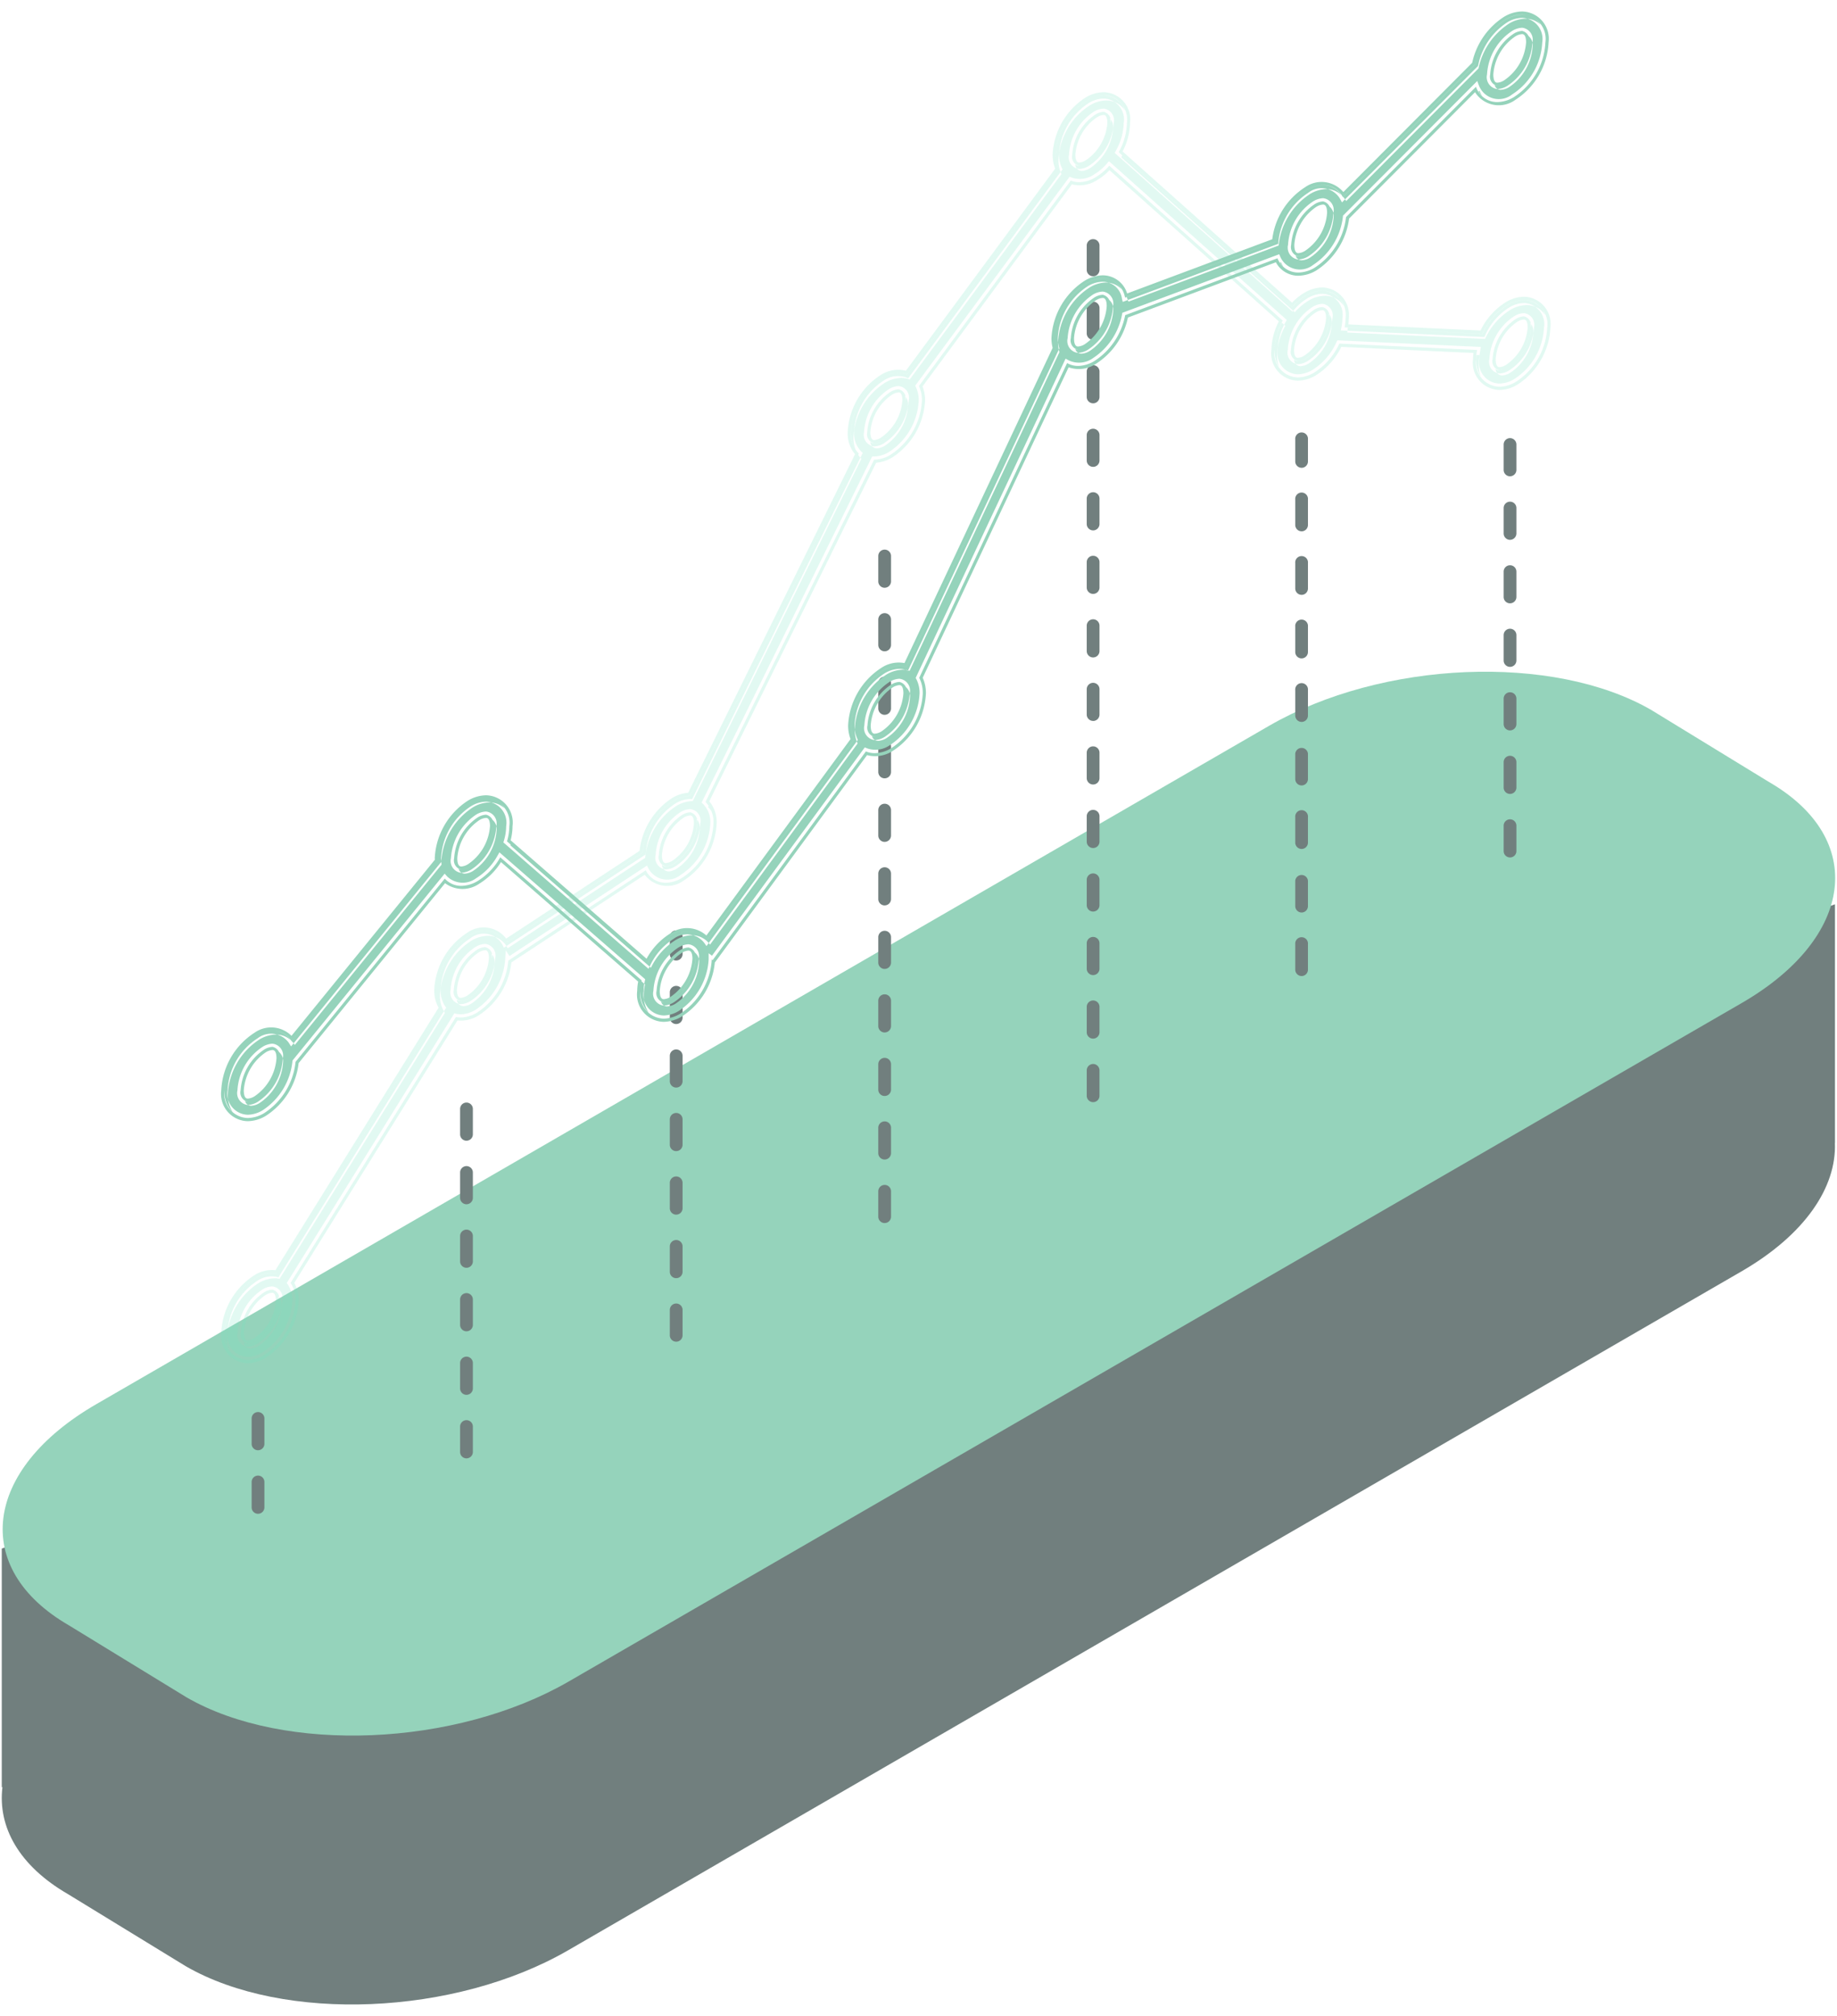 <svg xmlns="http://www.w3.org/2000/svg" viewBox="0 0 144 158"><g opacity=".6"><path fill="#122928" d="M.138 140.062H.19c-.374 3.127 1.306 6.166 5.135 8.381l9.232 5.649c7.684 4.446 21.105 3.888 29.978-1.245l91.966-53.2c4.98-2.88 7.467-6.59 7.334-10.076h.006v-18.7L.138 121.363v18.7z"/><path fill="#4eb68d" d="M14.622 133.022l-9.228-5.646c-7.681-4.441-6.718-12.2 2.152-17.328l91.93-53.162c8.869-5.129 22.285-5.686 29.966-1.244l9.228 5.645c7.681 4.442 6.718 12.2-2.151 17.329l-91.931 53.161c-8.869 5.129-22.288 5.686-29.966 1.245z"/><path fill="#122928" d="M53.006 105.15a.5.5 0 00.5-.5v-1.991a.5.5 0 10-1 0v1.991a.5.5 0 00.5.5zm0-4.978a.5.5 0 00.5-.5v-1.99a.5.5 0 10-1 0v1.992a.5.5 0 00.5.498zm0-4.98a.5.5 0 00.5-.5V92.7a.5.5 0 10-1 0v2a.5.5 0 00.5.493zm0-4.979a.5.5 0 00.5-.5v-1.989a.5.5 0 10-1 0v1.992a.5.5 0 00.5.498zm0-4.979a.5.5 0 00.5-.5v-1.988a.5.5 0 10-1 0v1.992a.5.5 0 00.5.497zm0-4.979a.5.5 0 00.5-.5v-1.989a.5.5 0 00-1 0v1.992a.5.5 0 00.5.498zm0-4.979a.5.5 0 00.5-.5V73.42a.5.5 0 10-1 0v1.359a.5.5 0 00.5.498zm-32.78 43.36a.5.5 0 00.5-.5v-1.991a.5.5 0 10-1 0v1.991a.5.5 0 00.5.501zm0-4.979a.5.5 0 00.5-.5v-1.991a.5.5 0 10-1 0v1.991a.5.5 0 00.5.501zm16.341.636a.5.5 0 00.5-.5v-1.992a.5.5 0 10-1 0v1.999a.5.5 0 00.5.494zm0-4.979a.5.5 0 00.5-.5v-1.991a.5.5 0 10-1 0v1.991a.5.5 0 00.5.501zm0-4.979a.5.5 0 00.5-.5v-1.992a.5.5 0 10-1 0v1.992a.5.5 0 00.5.501zm0-4.978a.5.5 0 00.5-.5v-1.989a.5.5 0 00-1 0v1.992a.5.5 0 00.5.498zm0-4.979a.5.5 0 00.5-.5v-1.989a.5.5 0 10-1 0v1.992a.5.5 0 00.5.498zm0-4.979a.5.5 0 00.5-.5V86.91a.5.5 0 00-1 0v1.99a.5.5 0 00.5.5zm32.78 6.453a.5.5 0 00.5-.5v-1.988a.5.5 0 10-1 0v1.992a.5.5 0 00.5.497zm0-4.979a.5.5 0 00.5-.5v-1.988a.5.5 0 10-1 0v1.991a.5.5 0 00.5.498zm0-4.979a.5.5 0 00.5-.5v-1.988a.5.5 0 10-1 0V85.4a.5.5 0 00.5.495zm0-4.979a.5.5 0 00.5-.5v-1.988a.5.5 0 10-1 0v1.992a.5.5 0 00.5.497zm0-4.979a.5.5 0 00.5-.5v-1.988a.5.5 0 10-1 0v1.992a.5.5 0 00.5.497zm0-4.979a.5.5 0 00.5-.5v-1.988a.5.5 0 00-1 0v1.991a.5.5 0 00.5.499zm0-4.979a.5.5 0 00.5-.5V63.49a.5.5 0 10-1 0v1.992a.5.5 0 00.5.498zm0-4.979a.5.5 0 00.5-.5v-1.988a.5.5 0 00-1 0V60.5a.5.5 0 00.5.5zm0-4.978a.5.5 0 00.5-.5v-1.989a.5.5 0 10-1 0v1.992a.5.5 0 00.5.498zm0-4.979a.5.5 0 00.5-.5v-1.988a.5.5 0 10-1 0v1.992a.5.5 0 00.5.497zm0-4.979a.5.5 0 00.5-.5v-1.988a.5.5 0 10-1 0v1.992a.5.5 0 00.5.497zm16.341 40.314a.5.5 0 00.5-.5v-1.99a.5.5 0 10-1 0v1.992a.5.5 0 00.5.498zm0-4.979a.5.5 0 00.5-.5v-1.989a.5.5 0 10-1 0V80.9a.5.5 0 00.5.5zm0-4.979a.5.5 0 00.5-.5v-1.99a.5.5 0 10-1 0v1.992a.5.5 0 00.5.498zm0-4.979a.5.5 0 00.5-.5v-1.989a.5.5 0 10-1 0v1.992a.5.5 0 00.5.497zm0-4.978a.5.5 0 00.5-.5v-1.991a.5.5 0 10-1 0v1.992a.5.5 0 00.5.498zm0-4.979a.5.5 0 00.5-.5v-1.99a.5.5 0 10-1 0v1.992a.5.5 0 00.5.498zm0-4.979a.5.5 0 00.5-.5v-1.99a.5.5 0 00-1 0v1.992a.5.5 0 00.5.494zm0-4.979a.5.5 0 00.5-.5v-1.99a.5.5 0 10-1 0v1.992a.5.5 0 00.5.498zm0-4.979a.5.5 0 00.5-.5v-1.99a.5.5 0 00-1 0v1.992a.5.5 0 00.5.497zm0-4.978a.5.5 0 00.5-.5v-1.991a.5.5 0 10-1 0v1.992a.5.5 0 00.5.498zm0-4.979a.5.5 0 00.5-.5V34.1a.5.5 0 10-1 0v1.99a.5.5 0 00.5.498zm0-4.979a.5.5 0 00.5-.5v-1.991a.5.5 0 10-1 0v1.992a.5.5 0 00.5.498zm0-4.979a.5.5 0 00.5-.5v-1.99a.5.5 0 10-1 0v1.992a.5.5 0 00.5.497zm0-4.979a.5.5 0 00.5-.5v-1.91a.5.5 0 10-1 0v1.91a.5.5 0 00.5.499zm16.34 54.842a.5.5 0 00.5-.5V74a.5.5 0 10-.995 0v1.992a.5.5 0 00.495.501zm0-4.979a.5.5 0 00.5-.5v-1.991a.5.5 0 00-.995 0v1.992a.5.5 0 00.495.498zm0-4.979a.5.5 0 00.5-.5v-1.99a.5.5 0 10-.995 0v1.992a.5.5 0 00.495.497zm0-4.979a.5.5 0 00.5-.5v-1.991a.5.5 0 00-.995 0v1.992a.5.5 0 00.495.498zm0-4.978a.5.5 0 00.5-.5v-1.991a.5.5 0 10-.995 0v1.992a.5.5 0 00.495.497zm0-4.979a.5.5 0 00.5-.5v-1.991a.5.5 0 10-.995 0V51.1a.5.5 0 00.495.5zm0-4.979a.5.5 0 00.5-.5V44.13a.5.5 0 10-.995 0v1.991a.5.5 0 00.495.498zm0-4.979a.5.5 0 00.5-.5v-1.991a.5.5 0 10-.995 0v1.992a.5.5 0 00.495.497zm0-4.978a.5.5 0 00.5-.5v-1.723a.5.5 0 10-.995 0v1.722a.5.5 0 00.495.499zM118.369 67.2a.5.5 0 00.5-.5v-1.988a.5.5 0 10-1 0V66.7a.5.5 0 00.5.5zm0-4.979a.5.5 0 00.5-.5v-1.988a.5.5 0 10-1 0v1.992a.5.5 0 00.5.497zm0-4.979a.5.5 0 00.5-.5v-1.988a.5.5 0 10-1 0v1.992a.5.5 0 00.5.497zm0-4.979a.5.5 0 00.5-.5v-1.988a.5.5 0 10-1 0v1.992a.5.5 0 00.5.497zm0-4.979a.5.5 0 00.5-.5V44.8a.5.5 0 00-1 0v1.992a.5.5 0 00.5.493zm0-4.979a.5.5 0 00.5-.5v-1.988a.5.5 0 10-1 0v1.992a.5.5 0 00.5.498zm0-4.979a.5.5 0 00.5-.5v-1.988a.5.5 0 00-1 0v1.992a.5.5 0 00.5.498z" class="cls-2"/><path fill="#0fd297" fill-rule="evenodd" d="M121.283 25.667a5.372 5.372 0 01-2.464 4.262 2.567 2.567 0 01-1.283.381 1.9 1.9 0 01-1.824-2.164 4.076 4.076 0 01.075-.72l-10.8-.5a5.212 5.212 0 01-1.971 2.272 2.562 2.562 0 01-1.283.381 1.9 1.9 0 01-1.824-2.163 4.932 4.932 0 01.644-2.289l-13.6-12.141a4.437 4.437 0 01-1.077.91 2.563 2.563 0 01-1.282.381 1.775 1.775 0 01-.661-.126l-11.9 16.1a2.616 2.616 0 01.235 1.129 5.372 5.372 0 01-2.468 4.264 2.555 2.555 0 01-1.281.381L55.3 62.848a2.238 2.238 0 01.625 1.688 5.372 5.372 0 01-2.46 4.264 2.565 2.565 0 01-1.283.382 1.725 1.725 0 01-1.56-.976l-10.755 7.065-.021-.032a5.384 5.384 0 01-2.453 4.12 2.565 2.565 0 01-1.282.382 1.839 1.839 0 01-.372-.041l-12.961 20.841a2.433 2.433 0 01.385 1.4A5.37 5.37 0 0120.7 106.2a2.558 2.558 0 01-1.282.382 1.9 1.9 0 01-1.824-2.164 5.373 5.373 0 012.464-4.262 2.57 2.57 0 011.283-.381 1.8 1.8 0 01.373.042L34.673 78.98a2.439 2.439 0 01-.385-1.4 5.372 5.372 0 012.464-4.262 2.565 2.565 0 011.283-.382 1.724 1.724 0 011.56.976l10.779-7.085a5.392 5.392 0 012.448-4.071 2.561 2.561 0 011.281-.381l13.22-26.826a2.236 2.236 0 01-.626-1.687 5.371 5.371 0 012.464-4.262 2.564 2.564 0 011.282-.382 1.789 1.789 0 01.661.126L83 13.246a2.62 2.62 0 01-.235-1.129 5.371 5.371 0 012.464-4.262 2.565 2.565 0 011.283-.382 1.9 1.9 0 011.824 2.164 4.932 4.932 0 01-.644 2.289l13.6 12.141a4.454 4.454 0 011.077-.91 2.568 2.568 0 011.283-.381 1.9 1.9 0 011.824 2.163 4.063 4.063 0 01-.075.72l10.8.5a5.209 5.209 0 011.971-2.272 2.569 2.569 0 011.283-.382 1.9 1.9 0 011.828 2.162zm-99.4 76.275a.724.724 0 00-.539-.875 1.35 1.35 0 00-.64.209 4.092 4.092 0 00-1.822 3.146.724.724 0 00.539.875 1.334 1.334 0 00.64-.208 4.093 4.093 0 001.817-3.147zM38.573 75.1a.724.724 0 00-.539-.876 1.347 1.347 0 00-.64.209 4.093 4.093 0 00-1.822 3.146.724.724 0 00.539.875 1.336 1.336 0 00.64-.208 4.093 4.093 0 001.822-3.146zm16.071-10.565a.724.724 0 00-.539-.875 1.345 1.345 0 00-.64.208 4.093 4.093 0 00-1.822 3.146.724.724 0 00.539.876 1.345 1.345 0 00.64-.209 4.093 4.093 0 001.822-3.146zm16.338-33.153a.724.724 0 00-.539-.875 1.346 1.346 0 00-.64.209 4.093 4.093 0 00-1.822 3.146.724.724 0 00.539.875 1.346 1.346 0 00.641-.208 4.094 4.094 0 001.821-3.147zM87.053 9.637a.724.724 0 00-.539-.875 1.348 1.348 0 00-.641.209 4.094 4.094 0 00-1.822 3.146.724.724 0 00.539.875 1.344 1.344 0 00.64-.208 4.093 4.093 0 001.823-3.147zm17.142 15.3a.723.723 0 00-.539-.875 1.336 1.336 0 00-.64.209 4.091 4.091 0 00-1.822 3.146.724.724 0 00.539.875 1.344 1.344 0 00.64-.209 4.091 4.091 0 001.827-3.144zm15.805.73a.725.725 0 00-.539-.876 1.344 1.344 0 00-.64.209A4.092 4.092 0 00117 28.146a.724.724 0 00.539.875 1.343 1.343 0 00.64-.208A4.094 4.094 0 00120 25.667zM19.416 106.836a2.814 2.814 0 001.407-.415 5.648 5.648 0 002.588-4.479 2.772 2.772 0 00-.34-1.4l12.79-20.565a2.591 2.591 0 001.658-.4 5.66 5.66 0 002.566-4.15l10.456-6.871a2.206 2.206 0 003.048.459 5.648 5.648 0 002.588-4.478A2.549 2.549 0 0055.6 62.8l13.08-26.533a2.87 2.87 0 001.248-.408 5.642 5.642 0 002.588-4.478 2.942 2.942 0 00-.2-1.095L84.023 14.45A2.527 2.527 0 0086 14.115a4.458 4.458 0 00.97-.777l13.275 11.849a5.11 5.11 0 00-.582 2.233 2.132 2.132 0 002.072 2.413 2.8 2.8 0 001.407-.415 5.384 5.384 0 002-2.232l10.36.478a3.707 3.707 0 00-.034.484 2.131 2.131 0 002.072 2.413 2.806 2.806 0 001.407-.415 5.643 5.643 0 002.588-4.478 2.131 2.131 0 00-2.072-2.413 2.807 2.807 0 00-1.407.415 5.378 5.378 0 00-2 2.231l-10.36-.478a3.678 3.678 0 00.035-.483 2.155 2.155 0 00-2.073-2.413 2.806 2.806 0 00-1.407.415 4.5 4.5 0 00-.97.777L88 11.87a5.107 5.107 0 00.582-2.233 2.131 2.131 0 00-2.073-2.412 2.81 2.81 0 00-1.407.414 5.647 5.647 0 00-2.589 4.478 2.948 2.948 0 00.2 1.1l-11.7 15.837a2.531 2.531 0 00-1.976.334 5.648 5.648 0 00-2.588 4.478 2.542 2.542 0 00.575 1.733l-13.078 26.53a2.874 2.874 0 00-1.248.408 5.683 5.683 0 00-2.564 4.147l-10.458 6.874a2.206 2.206 0 00-3.049-.458 5.641 5.641 0 00-2.588 4.476 2.78 2.78 0 00.34 1.4l-12.79 20.57a2.561 2.561 0 00-1.657.4 5.642 5.642 0 00-2.588 4.477 2.132 2.132 0 002.072 2.413zm16.2-27.417l-.092.149-13.042 20.978.09.134a2.2 2.2 0 01.342 1.262 5.1 5.1 0 01-2.34 4.046 2.305 2.305 0 01-1.158.349 1.643 1.643 0 01-1.574-1.915 5.1 5.1 0 012.34-4.046 1.984 1.984 0 011.478-.312l.17.036.092-.149 13.047-20.976-.09-.135a2.2 2.2 0 01-.342-1.264 5.1 5.1 0 012.34-4.045 1.686 1.686 0 012.5.491l.123.249 11.118-7.307.007-.126a5.123 5.123 0 012.324-3.868 2.316 2.316 0 011.157-.347h.154l.069-.14 13.3-26.987-.133-.126a2.012 2.012 0 01-.549-1.507 5.1 5.1 0 012.339-4.046 1.96 1.96 0 011.727-.24l.178.071 12.1-16.371-.063-.136a2.374 2.374 0 01-.212-1.023 5.1 5.1 0 012.34-4.046 2.313 2.313 0 011.158-.348 1.643 1.643 0 011.575 1.913 4.7 4.7 0 01-.613 2.171l-.094.174 13.935 12.438.165-.186a4.161 4.161 0 011.016-.86 2.321 2.321 0 011.158-.348 1.644 1.644 0 011.575 1.915 3.718 3.718 0 01-.07.674l-.052.281 11.25.518.071-.151a4.939 4.939 0 011.87-2.163 2.321 2.321 0 011.158-.349 1.644 1.644 0 011.575 1.915 5.1 5.1 0 01-2.34 4.047 2.32 2.32 0 01-1.158.348 1.643 1.643 0 01-1.575-1.914 3.731 3.731 0 01.071-.676l.052-.28-11.251-.518-.071.15a4.937 4.937 0 01-1.87 2.162 2.325 2.325 0 01-1.159.349 1.644 1.644 0 01-1.575-1.915 4.709 4.709 0 01.613-2.171l.095-.174L86.93 12.636l-.165.187a4.156 4.156 0 01-1.015.86 1.961 1.961 0 01-1.728.24l-.177-.07-12.1 16.371.063.136a2.354 2.354 0 01.211 1.021 5.1 5.1 0 01-2.34 4.047 2.312 2.312 0 01-1.156.347h-.155L55 62.9l.133.126a2.018 2.018 0 01.548 1.507 5.1 5.1 0 01-2.339 4.046 1.676 1.676 0 01-2.5-.491l-.126-.248-.231.152-10.546 6.935-.29-.443-.05.746a5.17 5.17 0 01-2.328 3.913 2.319 2.319 0 01-1.158.35 1.57 1.57 0 01-.321-.036zm-16.2 26.128a1.56 1.56 0 00.765-.243 4.305 4.305 0 001.945-3.362.914.914 0 00-.786-1.123 1.554 1.554 0 00-.764.241 4.3 4.3 0 00-1.946 3.362.916.916 0 00.786 1.125zm1.924-4.23c.251 0 .289.392.289.625a3.866 3.866 0 01-1.7 2.93 1.121 1.121 0 01-.517.177c-.252 0-.29-.393-.29-.627a3.868 3.868 0 011.7-2.93 1.126 1.126 0 01.518-.175zM36.112 78.7a1.568 1.568 0 00.764-.243 4.3 4.3 0 001.946-3.357.916.916 0 00-.788-1.124 1.565 1.565 0 00-.764.242 4.306 4.306 0 00-1.946 3.362.916.916 0 00.788 1.12zm1.923-4.23c.252 0 .29.392.29.626a3.87 3.87 0 01-1.7 2.93 1.112 1.112 0 01-.516.176c-.253 0-.29-.392-.29-.627a3.87 3.87 0 011.7-2.929 1.116 1.116 0 01.515-.175zm14.148-6.332a1.585 1.585 0 00.764-.242 4.307 4.307 0 001.946-3.362.915.915 0 00-.788-1.124 1.584 1.584 0 00-.764.241 4.307 4.307 0 00-1.946 3.363.915.915 0 00.787 1.125zm1.923-4.23c.252 0 .29.392.29.626a3.87 3.87 0 01-1.7 2.93 1.123 1.123 0 01-.516.176c-.252 0-.29-.392-.29-.626a3.874 3.874 0 011.7-2.931 1.12 1.12 0 01.515-.174zm14.415-28.923a1.558 1.558 0 00.764-.241 4.305 4.305 0 001.947-3.363.915.915 0 00-.788-1.124 1.573 1.573 0 00-.764.242 4.306 4.306 0 00-1.946 3.362.915.915 0 00.787 1.124zm1.923-4.23c.253 0 .291.392.291.626a3.873 3.873 0 01-1.7 2.931 1.123 1.123 0 01-.516.175c-.252 0-.29-.392-.29-.626a3.869 3.869 0 011.7-2.93 1.127 1.127 0 01.514-.176zm47.093-1.484a1.558 1.558 0 00.764-.241 4.3 4.3 0 001.946-3.363.915.915 0 00-.787-1.124 1.557 1.557 0 00-.764.241 4.3 4.3 0 00-1.946 3.363.915.915 0 00.786 1.124zm1.923-4.23c.252 0 .29.392.29.626a3.873 3.873 0 01-1.7 2.931 1.124 1.124 0 01-.516.175c-.252 0-.29-.392-.29-.626a3.871 3.871 0 011.7-2.931 1.119 1.119 0 01.515-.175zm-17.726 3.5a1.557 1.557 0 00.766-.241 4.309 4.309 0 001.947-3.363.916.916 0 00-.788-1.124 1.558 1.558 0 00-.764.241 4.3 4.3 0 00-1.946 3.363.915.915 0 00.784 1.126zm1.923-4.23c.253 0 .29.392.29.626a3.873 3.873 0 01-1.7 2.93 1.118 1.118 0 01-.516.176c-.252 0-.29-.392-.29-.626a3.871 3.871 0 011.7-2.931 1.118 1.118 0 01.515-.173zm-19.066-11.07a1.555 1.555 0 00.764-.241A4.305 4.305 0 0087.3 9.637a.915.915 0 00-.788-1.124 1.574 1.574 0 00-.764.242 4.306 4.306 0 00-1.948 3.362.915.915 0 00.791 1.124zm1.923-4.23c.252 0 .29.392.29.626a3.873 3.873 0 01-1.7 2.931 1.124 1.124 0 01-.516.175c-.252 0-.29-.392-.29-.626A3.87 3.87 0 0186 9.187a1.118 1.118 0 01.514-.176zm1.386 3.318l13.6 12.141a4.452 4.452 0 011.077-.91 2.567 2.567 0 011.283-.381 1.72 1.72 0 011.467.8 1.741 1.741 0 00-1.668-1.2 2.568 2.568 0 00-1.283.381 4.454 4.454 0 00-1.077.91L87.97 12.172c-.026.052-.047.105-.07.157zM19.617 105.7a1.337 1.337 0 00.64-.209 4.089 4.089 0 001.822-3.146 1.061 1.061 0 00-.242-.764 1.861 1.861 0 01.041.361 4.093 4.093 0 01-1.822 3.147 1.334 1.334 0 01-.64.208.431.431 0 01-.3-.111.529.529 0 00.501.514zm16.7-26.845a1.337 1.337 0 00.64-.209 4.09 4.09 0 001.817-3.146 1.059 1.059 0 00-.242-.764 1.85 1.85 0 01.041.361 4.093 4.093 0 01-1.821 3.147 1.336 1.336 0 01-.64.208.432.432 0 01-.3-.111.529.529 0 00.5.514zm69.294-52.794l10.8.5a5.216 5.216 0 011.971-2.272 2.565 2.565 0 011.283-.381 1.72 1.72 0 011.467.8 1.742 1.742 0 00-1.668-1.2 2.569 2.569 0 00-1.283.382 5.209 5.209 0 00-1.971 2.272l-10.558-.487c-.019.125-.022.254-.046.386zm12.131 3.364a1.336 1.336 0 00.64-.209 4.091 4.091 0 001.818-3.146 1.062 1.062 0 00-.242-.764 1.874 1.874 0 01.041.362 4.094 4.094 0 01-1.822 3.146 1.343 1.343 0 01-.64.208.432.432 0 01-.3-.111.53.53 0 00.5.514zm-15.8-.728a1.345 1.345 0 00.64-.209 4.091 4.091 0 001.822-3.146 1.063 1.063 0 00-.242-.764 1.873 1.873 0 01.041.361 4.091 4.091 0 01-1.822 3.146 1.344 1.344 0 01-.64.209.434.434 0 01-.3-.111.531.531 0 00.493.517zm-49.551 39.6a1.344 1.344 0 00.64-.208 4.094 4.094 0 001.822-3.147 1.059 1.059 0 00-.242-.764 1.836 1.836 0 01.041.361 4.093 4.093 0 01-1.822 3.146 1.345 1.345 0 01-.64.209.43.43 0 01-.3-.112.53.53 0 00.493.511zM55.5 63.25a1.785 1.785 0 01.261.315 2.022 2.022 0 00-.21-.419zm13.221-28.111a1.345 1.345 0 00.641-.208 4.094 4.094 0 001.821-3.146 1.059 1.059 0 00-.242-.764 1.858 1.858 0 01.041.361 4.094 4.094 0 01-1.821 3.146 1.346 1.346 0 01-.641.208.431.431 0 01-.3-.111.529.529 0 00.501.514zm47.192-6.59a3.984 3.984 0 01.075-.72l-.241-.011a3.1 3.1 0 00-.035.328 2.477 2.477 0 00.357 1.366 2.806 2.806 0 01-.156-.963zm-98.12 76.276a5.373 5.373 0 012.464-4.262 2.557 2.557 0 011.283-.381 1.8 1.8 0 01.373.041l12.961-20.84a2.437 2.437 0 01-.385-1.4 5.374 5.374 0 012.464-4.262 2.565 2.565 0 011.283-.381 1.724 1.724 0 011.56.975l10.779-7.084a5.393 5.393 0 012.448-4.072 2.565 2.565 0 011.281-.38l13.22-26.827a1.773 1.773 0 01-.252-.3L54.1 62.372a2.561 2.561 0 00-1.281.381 5.392 5.392 0 00-2.448 4.071L39.595 73.91a1.724 1.724 0 00-1.56-.976 2.565 2.565 0 00-1.283.382 5.372 5.372 0 00-2.464 4.262 2.439 2.439 0 00.385 1.4L21.712 99.82a1.8 1.8 0 00-.373-.042 2.57 2.57 0 00-1.283.381 5.373 5.373 0 00-2.464 4.262 2.477 2.477 0 00.357 1.367 2.812 2.812 0 01-.156-.963zm82.317-77a4.933 4.933 0 01.644-2.289l-.276-.246a4.841 4.841 0 00-.569 2.133 2.479 2.479 0 00.357 1.366 2.807 2.807 0 01-.156-.968zm-15.318-14.43a1.345 1.345 0 00.64-.208 4.094 4.094 0 001.822-3.147 1.058 1.058 0 00-.242-.763 1.858 1.858 0 01.041.361 4.093 4.093 0 01-1.822 3.146 1.344 1.344 0 01-.64.208.432.432 0 01-.3-.111.529.529 0 00.501.514zM66.9 34.264A5.374 5.374 0 0169.362 30a2.563 2.563 0 011.282-.381 1.791 1.791 0 01.661.126l11.9-16.1a2.619 2.619 0 01-.235-1.129 5.374 5.374 0 012.464-4.263 2.564 2.564 0 011.283-.381 1.719 1.719 0 011.467.8 1.741 1.741 0 00-1.668-1.2 2.565 2.565 0 00-1.283.382 5.371 5.371 0 00-2.464 4.262 2.62 2.62 0 00.231 1.13l-11.9 16.1a1.789 1.789 0 00-.661-.126 2.564 2.564 0 00-1.282.382 5.371 5.371 0 00-2.457 4.26 2.445 2.445 0 00.365 1.372 2.73 2.73 0 01-.165-.97z" opacity=".2"/><path fill="#4eb68d" d="M121.142 3.323a5.417 5.417 0 01-2.482 4.295 2.579 2.579 0 01-1.289.382 1.746 1.746 0 01-1.67-1.2l-10.186 10.213a5.453 5.453 0 01-2.455 3.964 2.579 2.579 0 01-1.289.383 1.737 1.737 0 01-1.63-1.118L88.2 24.7a5.489 5.489 0 01-2.412 3.595 2.576 2.576 0 01-1.289.384 1.76 1.76 0 01-.85-.224L72.056 53.122a2.573 2.573 0 01.278 1.222 5.417 5.417 0 01-2.482 4.3 2.582 2.582 0 01-1.289.383 1.785 1.785 0 01-.687-.138L55.865 75.246l-.072-.053a5.423 5.423 0 01-2.479 4.257 2.583 2.583 0 01-1.289.383 1.9 1.9 0 01-1.825-2.172 4.107 4.107 0 01.1-.825l-11.085-9.65a5.076 5.076 0 01-1.768 1.858 2.582 2.582 0 01-1.289.383 1.725 1.725 0 01-1.292-.571L23.168 83.22a5.447 5.447 0 01-2.459 4.017 2.581 2.581 0 01-1.289.383 1.9 1.9 0 01-1.827-2.171 5.416 5.416 0 012.482-4.3 2.58 2.58 0 011.289-.383 1.723 1.723 0 011.479.812l11.5-14.126c0-.068-.016-.129-.016-.2a5.417 5.417 0 012.482-4.295 2.582 2.582 0 011.289-.383 1.9 1.9 0 011.827 2.172 4.321 4.321 0 01-.182 1.192l11.012 9.59a5.2 5.2 0 011.922-2.164 2.575 2.575 0 011.289-.383 1.721 1.721 0 011.42.736l11.57-15.761a2.651 2.651 0 01-.223-1.108 5.417 5.417 0 012.482-4.295 2.581 2.581 0 011.289-.383 1.787 1.787 0 01.532.088l11.741-24.975a2.88 2.88 0 01-.107-.776 5.417 5.417 0 012.482-4.3 2.575 2.575 0 011.289-.384 1.78 1.78 0 011.748 1.5l11.776-4.4a5.444 5.444 0 012.461-4.038 2.582 2.582 0 011.289-.383 1.725 1.725 0 011.543.938l10.375-10.4a5.479 5.479 0 012.393-3.513 2.579 2.579 0 011.289-.383 1.9 1.9 0 011.827 2.179zm-99.22 79.619a.744.744 0 00-.558-.9 1.365 1.365 0 00-.655.213 4.151 4.151 0 00-1.847 3.194.743.743 0 00.558.9 1.369 1.369 0 00.655-.212 4.152 4.152 0 001.847-3.195zM38.66 64.749a.743.743 0 00-.558-.9 1.369 1.369 0 00-.654.212 4.152 4.152 0 00-1.848 3.194.744.744 0 00.558.9 1.363 1.363 0 00.654-.213 4.151 4.151 0 001.848-3.193zm15.867 10.406a.744.744 0 00-.558-.9 1.363 1.363 0 00-.654.213 4.15 4.15 0 00-1.848 3.194.744.744 0 00.558.9 1.362 1.362 0 00.655-.213 4.149 4.149 0 001.847-3.194zm16.538-20.811a.744.744 0 00-.558-.9 1.363 1.363 0 00-.655.213A4.15 4.15 0 0068 56.85a.743.743 0 00.558.9 1.363 1.363 0 00.655-.213 4.149 4.149 0 001.852-3.193zM87 24a.744.744 0 00-.558-.9 1.364 1.364 0 00-.655.213 4.15 4.15 0 00-1.847 3.194.744.744 0 00.558.9 1.363 1.363 0 00.655-.213A4.15 4.15 0 0087 24zm17.274-7.317a.743.743 0 00-.558-.9 1.363 1.363 0 00-.655.213 4.15 4.15 0 00-1.847 3.193.744.744 0 00.558.9 1.364 1.364 0 00.655-.213 4.15 4.15 0 001.846-3.194zm15.6-13.359a.744.744 0 00-.558-.9 1.363 1.363 0 00-.655.213 4.151 4.151 0 00-1.847 3.194.744.744 0 00.558.9 1.371 1.371 0 00.655-.213 4.152 4.152 0 001.846-3.195zM19.42 87.869a2.824 2.824 0 001.413-.416 5.678 5.678 0 002.576-4.136l11.479-14.1a2.3 2.3 0 002.683.038 5.183 5.183 0 001.7-1.693l10.754 9.368a4.021 4.021 0 00-.075.732 2.137 2.137 0 002.076 2.421 2.83 2.83 0 001.413-.416 5.669 5.669 0 002.594-4.227l.033-.046 11.9-16.213a2.516 2.516 0 002.01-.327 5.689 5.689 0 002.606-4.511 2.9 2.9 0 00-.251-1.225l11.436-24.332a2.412 2.412 0 002.144-.275 5.688 5.688 0 002.505-3.625l11.6-4.331a1.982 1.982 0 001.756 1.055 2.826 2.826 0 001.414-.416 5.71 5.71 0 002.569-4.068l9.872-9.9a2.2 2.2 0 003.159.6 5.689 5.689 0 002.606-4.511A2.137 2.137 0 00119.315.9a2.827 2.827 0 00-1.413.416 5.714 5.714 0 00-2.5 3.606l-10.1 10.13a2.228 2.228 0 00-3-.377 5.679 5.679 0 00-2.571 4.076L88.354 23a2 2 0 00-1.913-1.422 2.826 2.826 0 00-1.413.422 5.69 5.69 0 00-2.606 4.511 3.131 3.131 0 00.092.753L70.9 51.966a2.445 2.445 0 00-1.809.373 5.685 5.685 0 00-2.607 4.511 2.989 2.989 0 00.189 1.074l-11.3 15.393a2.267 2.267 0 00-2.82-.167 5.338 5.338 0 00-1.87 1.988l-10.655-9.283a4.446 4.446 0 00.149-1.106 2.138 2.138 0 00-2.077-2.421 2.831 2.831 0 00-1.414.416 5.691 5.691 0 00-2.606 4.511 1.039 1.039 0 00.008.124l-11.238 13.8a2.256 2.256 0 00-2.9-.241 5.687 5.687 0 00-2.606 4.511 2.138 2.138 0 002.076 2.42zm15.436-19.4l-11.93 14.65-.006.078a5.216 5.216 0 01-2.336 3.819 2.339 2.339 0 01-1.164.349 1.649 1.649 0 01-1.579-1.922A5.139 5.139 0 0120.2 81.37a1.716 1.716 0 012.433.346l.184.292L34.6 67.538l-.016-.182a.887.887 0 01-.008-.1 5.149 5.149 0 012.358-4.079 2.345 2.345 0 011.165-.349 1.649 1.649 0 011.579 1.922 4.049 4.049 0 01-.173 1.122l-.045.154.12.1 11.253 9.8.144-.286a4.969 4.969 0 011.823-2.058 1.726 1.726 0 012.382.281l.2.281.2-.277 11.663-15.879-.06-.133a2.414 2.414 0 01-.2-1.005 5.143 5.143 0 012.358-4.079 2.34 2.34 0 011.165-.35 1.55 1.55 0 01.459.078l.206.063 11.868-25.256-.024-.09a2.622 2.622 0 01-.1-.71 5.144 5.144 0 012.358-4.078 2.335 2.335 0 011.165-.35 1.532 1.532 0 011.505 1.306l.063.277 12.192-4.552.011-.159a5.205 5.205 0 012.337-3.84 1.687 1.687 0 012.489.458l.159.295L115.862 5.17l.014-.074a5.271 5.271 0 012.274-3.345 2.332 2.332 0 011.165-.35 1.65 1.65 0 011.579 1.922 5.143 5.143 0 01-2.358 4.077 1.673 1.673 0 01-2.6-.686l-.136-.366L105.276 16.9l-.008.09a5.241 5.241 0 01-2.332 3.771 1.679 1.679 0 01-2.566-.615l-.092-.222-12.3 4.591-.025.14a5.242 5.242 0 01-2.291 3.422 1.865 1.865 0 01-1.9.157l-.232-.126-11.752 25.021.058.11a2.343 2.343 0 01.249 1.1 5.146 5.146 0 01-2.358 4.079 1.962 1.962 0 01-1.757.231l-.18-.075-.116.157L55.812 74.9l-.262-.192v.484a5.169 5.169 0 01-2.355 4.044 2.339 2.339 0 01-1.164.349 1.649 1.649 0 01-1.579-1.922 3.749 3.749 0 01.093-.773l.029-.144L39.149 66.8l-.149.261a4.8 4.8 0 01-1.676 1.767 1.756 1.756 0 01-2.272-.139zM19.42 86.6a1.615 1.615 0 00.779-.245 4.37 4.37 0 001.971-3.411.936.936 0 00-.807-1.149 1.61 1.61 0 00-.779.246 4.363 4.363 0 00-1.971 3.41.936.936 0 00.807 1.149zm1.943-4.306c.256 0 .31.353.31.651a3.935 3.935 0 01-1.723 2.975 1.141 1.141 0 01-.53.179c-.256 0-.31-.353-.31-.65a3.929 3.929 0 011.723-2.977 1.144 1.144 0 01.53-.181zm30.663-3.484a1.606 1.606 0 00.78-.247 4.362 4.362 0 001.97-3.409.936.936 0 00-.807-1.148 1.6 1.6 0 00-.78.247 4.363 4.363 0 00-1.97 3.409.936.936 0 00.807 1.148zm1.943-4.31c.256 0 .31.353.31.65a3.931 3.931 0 01-1.722 2.978 1.135 1.135 0 01-.53.18c-.256 0-.31-.353-.31-.65a3.93 3.93 0 011.723-2.977 1.125 1.125 0 01.529-.181zm-17.812-6.1a1.611 1.611 0 00.779-.247 4.361 4.361 0 001.972-3.409.936.936 0 00-.808-1.144 1.6 1.6 0 00-.779.245 4.431 4.431 0 00-1.972 3.41.937.937 0 00.809 1.15zm1.943-4.3c.256 0 .31.353.31.651a3.93 3.93 0 01-1.723 2.978 1.15 1.15 0 01-.53.18c-.256 0-.31-.354-.31-.651a3.93 3.93 0 011.723-2.978 1.141 1.141 0 01.53-.18zM68.563 58a1.605 1.605 0 00.779-.245 4.431 4.431 0 001.971-3.41.936.936 0 00-.807-1.15 1.615 1.615 0 00-.779.247 4.363 4.363 0 00-1.971 3.41.936.936 0 00.807 1.148zm1.943-4.306c.256 0 .31.354.31.651a3.93 3.93 0 01-1.723 2.978 1.141 1.141 0 01-.53.179c-.256 0-.31-.353-.31-.65a3.929 3.929 0 011.723-2.978 1.149 1.149 0 01.531-.181zM84.5 27.656a1.62 1.62 0 00.779-.246A4.365 4.365 0 0087.248 24a.936.936 0 00-.807-1.149 1.6 1.6 0 00-.779.245 4.43 4.43 0 00-1.972 3.41.937.937 0 00.81 1.15zm1.944-4.306c.256 0 .31.354.31.651a3.928 3.928 0 01-1.723 2.977 1.149 1.149 0 01-.53.18c-.256 0-.31-.354-.31-.651a3.928 3.928 0 011.723-2.977 1.132 1.132 0 01.527-.18zm15.33-3.012a1.591 1.591 0 00.779-.247 4.362 4.362 0 001.972-3.409.937.937 0 00-.807-1.149 1.6 1.6 0 00-.78.248 4.361 4.361 0 00-1.97 3.409.935.935 0 00.803 1.148zm1.944-4.306c.256 0 .31.353.31.65a3.928 3.928 0 01-1.728 2.978 1.129 1.129 0 01-.531.18c-.255 0-.309-.353-.309-.65a3.929 3.929 0 011.723-2.978 1.126 1.126 0 01.532-.18zm13.656-9.053a1.6 1.6 0 00.78-.248 4.362 4.362 0 001.971-3.408.937.937 0 00-.807-1.149 1.6 1.6 0 00-.78.248 4.362 4.362 0 00-1.971 3.408.937.937 0 00.804 1.149zm1.944-4.306c.256 0 .31.353.31.65A3.928 3.928 0 01117.9 6.3a1.125 1.125 0 01-.531.18c-.255 0-.309-.353-.309-.65a3.928 3.928 0 011.723-2.977 1.126 1.126 0 01.532-.18zm-67.021 76.2a1.369 1.369 0 00.654-.212 4.152 4.152 0 001.849-3.193.923.923 0 00-.35-.834 1.622 1.622 0 01.082.521 4.149 4.149 0 01-1.847 3.193 1.362 1.362 0 01-.655.213.437.437 0 01-.208-.066.49.49 0 00.472.379zM40.014 66.254l11.011 9.59a5.206 5.206 0 011.922-2.164 2.582 2.582 0 011.289-.383 1.72 1.72 0 011.42.737l11.57-15.763A2.655 2.655 0 0167 57.164a5.416 5.416 0 012.482-4.295 2.581 2.581 0 011.289-.383 1.809 1.809 0 01.532.088L83.045 27.6a2.888 2.888 0 01-.107-.776 5.416 5.416 0 012.482-4.3 2.583 2.583 0 011.289-.383 1.7 1.7 0 011.222.537 1.713 1.713 0 00-1.49-.851 2.575 2.575 0 00-1.289.384 5.417 5.417 0 00-2.482 4.3 2.88 2.88 0 00.107.776L71.039 52.26a1.787 1.787 0 00-.532-.088 2.581 2.581 0 00-1.289.383 5.417 5.417 0 00-2.482 4.295 2.651 2.651 0 00.223 1.108l-11.57 15.761a1.721 1.721 0 00-1.42-.736 2.575 2.575 0 00-1.289.383 5.2 5.2 0 00-1.922 2.164l-10.729-9.343c-.006.023-.008.045-.015.067zm28.816-8.191a1.363 1.363 0 00.654-.212 4.152 4.152 0 001.847-3.194.921.921 0 00-.35-.833 1.614 1.614 0 01.082.52 4.149 4.149 0 01-1.847 3.193 1.363 1.363 0 01-.655.213.43.43 0 01-.208-.066.49.49 0 00.478.379zm19.627-34.422l11.775-4.4a5.448 5.448 0 012.461-4.037 2.579 2.579 0 011.29-.384 1.715 1.715 0 011.148.449 1.715 1.715 0 00-1.416-.763 2.582 2.582 0 00-1.289.383 5.444 5.444 0 00-2.461 4.038l-11.651 4.354a2.146 2.146 0 01.143.36zm13.582-3.241a1.356 1.356 0 00.654-.213A4.149 4.149 0 00104.541 17a.922.922 0 00-.35-.833 1.626 1.626 0 01.082.52 4.15 4.15 0 01-1.847 3.194 1.364 1.364 0 01-.655.213.43.43 0 01-.208-.067.49.49 0 00.476.373zm15.6-13.359a1.366 1.366 0 00.655-.213 4.152 4.152 0 001.847-3.194.921.921 0 00-.35-.833 1.62 1.62 0 01.082.52 4.152 4.152 0 01-1.847 3.194 1.371 1.371 0 01-.655.213.43.43 0 01-.208-.067.491.491 0 00.476.382zm-12.113 8.719L115.9 5.361a5.484 5.484 0 012.394-3.513 2.579 2.579 0 011.289-.383 1.735 1.735 0 011.184.464 1.723 1.723 0 00-1.452-.777 2.579 2.579 0 00-1.289.383 5.479 5.479 0 00-2.393 3.513l-10.351 10.377a1.815 1.815 0 01.244.337zM84.765 27.72a1.363 1.363 0 00.654-.213 4.149 4.149 0 001.847-3.194.922.922 0 00-.35-.833A1.621 1.621 0 0187 24a4.15 4.15 0 01-1.847 3.194 1.363 1.363 0 01-.655.213.436.436 0 01-.208-.066.49.49 0 00.475.379zm-34.3 50.255a4.106 4.106 0 01.1-.825l-.28-.243a3.936 3.936 0 00-.087.755 2.234 2.234 0 00.643 1.707 2.464 2.464 0 01-.375-1.394zm49.942-57.419l-.066.025a1.76 1.76 0 00.267.312 1.9 1.9 0 01-.2-.338zm15.562-13.442l-.063.063a1.75 1.75 0 00.285.344 1.9 1.9 0 01-.222-.407zM36.426 68.469a1.363 1.363 0 00.655-.213 4.15 4.15 0 001.847-3.194.921.921 0 00-.35-.833 1.624 1.624 0 01.082.52 4.151 4.151 0 01-1.847 3.194 1.363 1.363 0 01-.654.213.431.431 0 01-.208-.067.491.491 0 00.475.38zM17.86 85.762a5.417 5.417 0 012.482-4.3 2.582 2.582 0 011.289-.383 1.73 1.73 0 011.161.44 1.72 1.72 0 00-1.429-.753 2.58 2.58 0 00-1.289.383 5.416 5.416 0 00-2.482 4.3 2.234 2.234 0 00.643 1.707 2.461 2.461 0 01-.375-1.394zm1.827.9a1.363 1.363 0 00.654-.213 4.152 4.152 0 001.848-3.194.921.921 0 00-.35-.833 1.615 1.615 0 01.082.52 4.152 4.152 0 01-1.847 3.194 1.369 1.369 0 01-.655.212.429.429 0 01-.208-.066.491.491 0 00.477.38zm3.158-5.084a1.729 1.729 0 01.264.317l11.5-14.126c0-.068-.016-.129-.016-.2a5.417 5.417 0 012.482-4.3 2.58 2.58 0 011.289-.383 1.733 1.733 0 011.184.464 1.724 1.724 0 00-1.452-.777 2.582 2.582 0 00-1.289.383 5.417 5.417 0 00-2.482 4.295c0 .072.012.133.016.2z"/></g></svg>